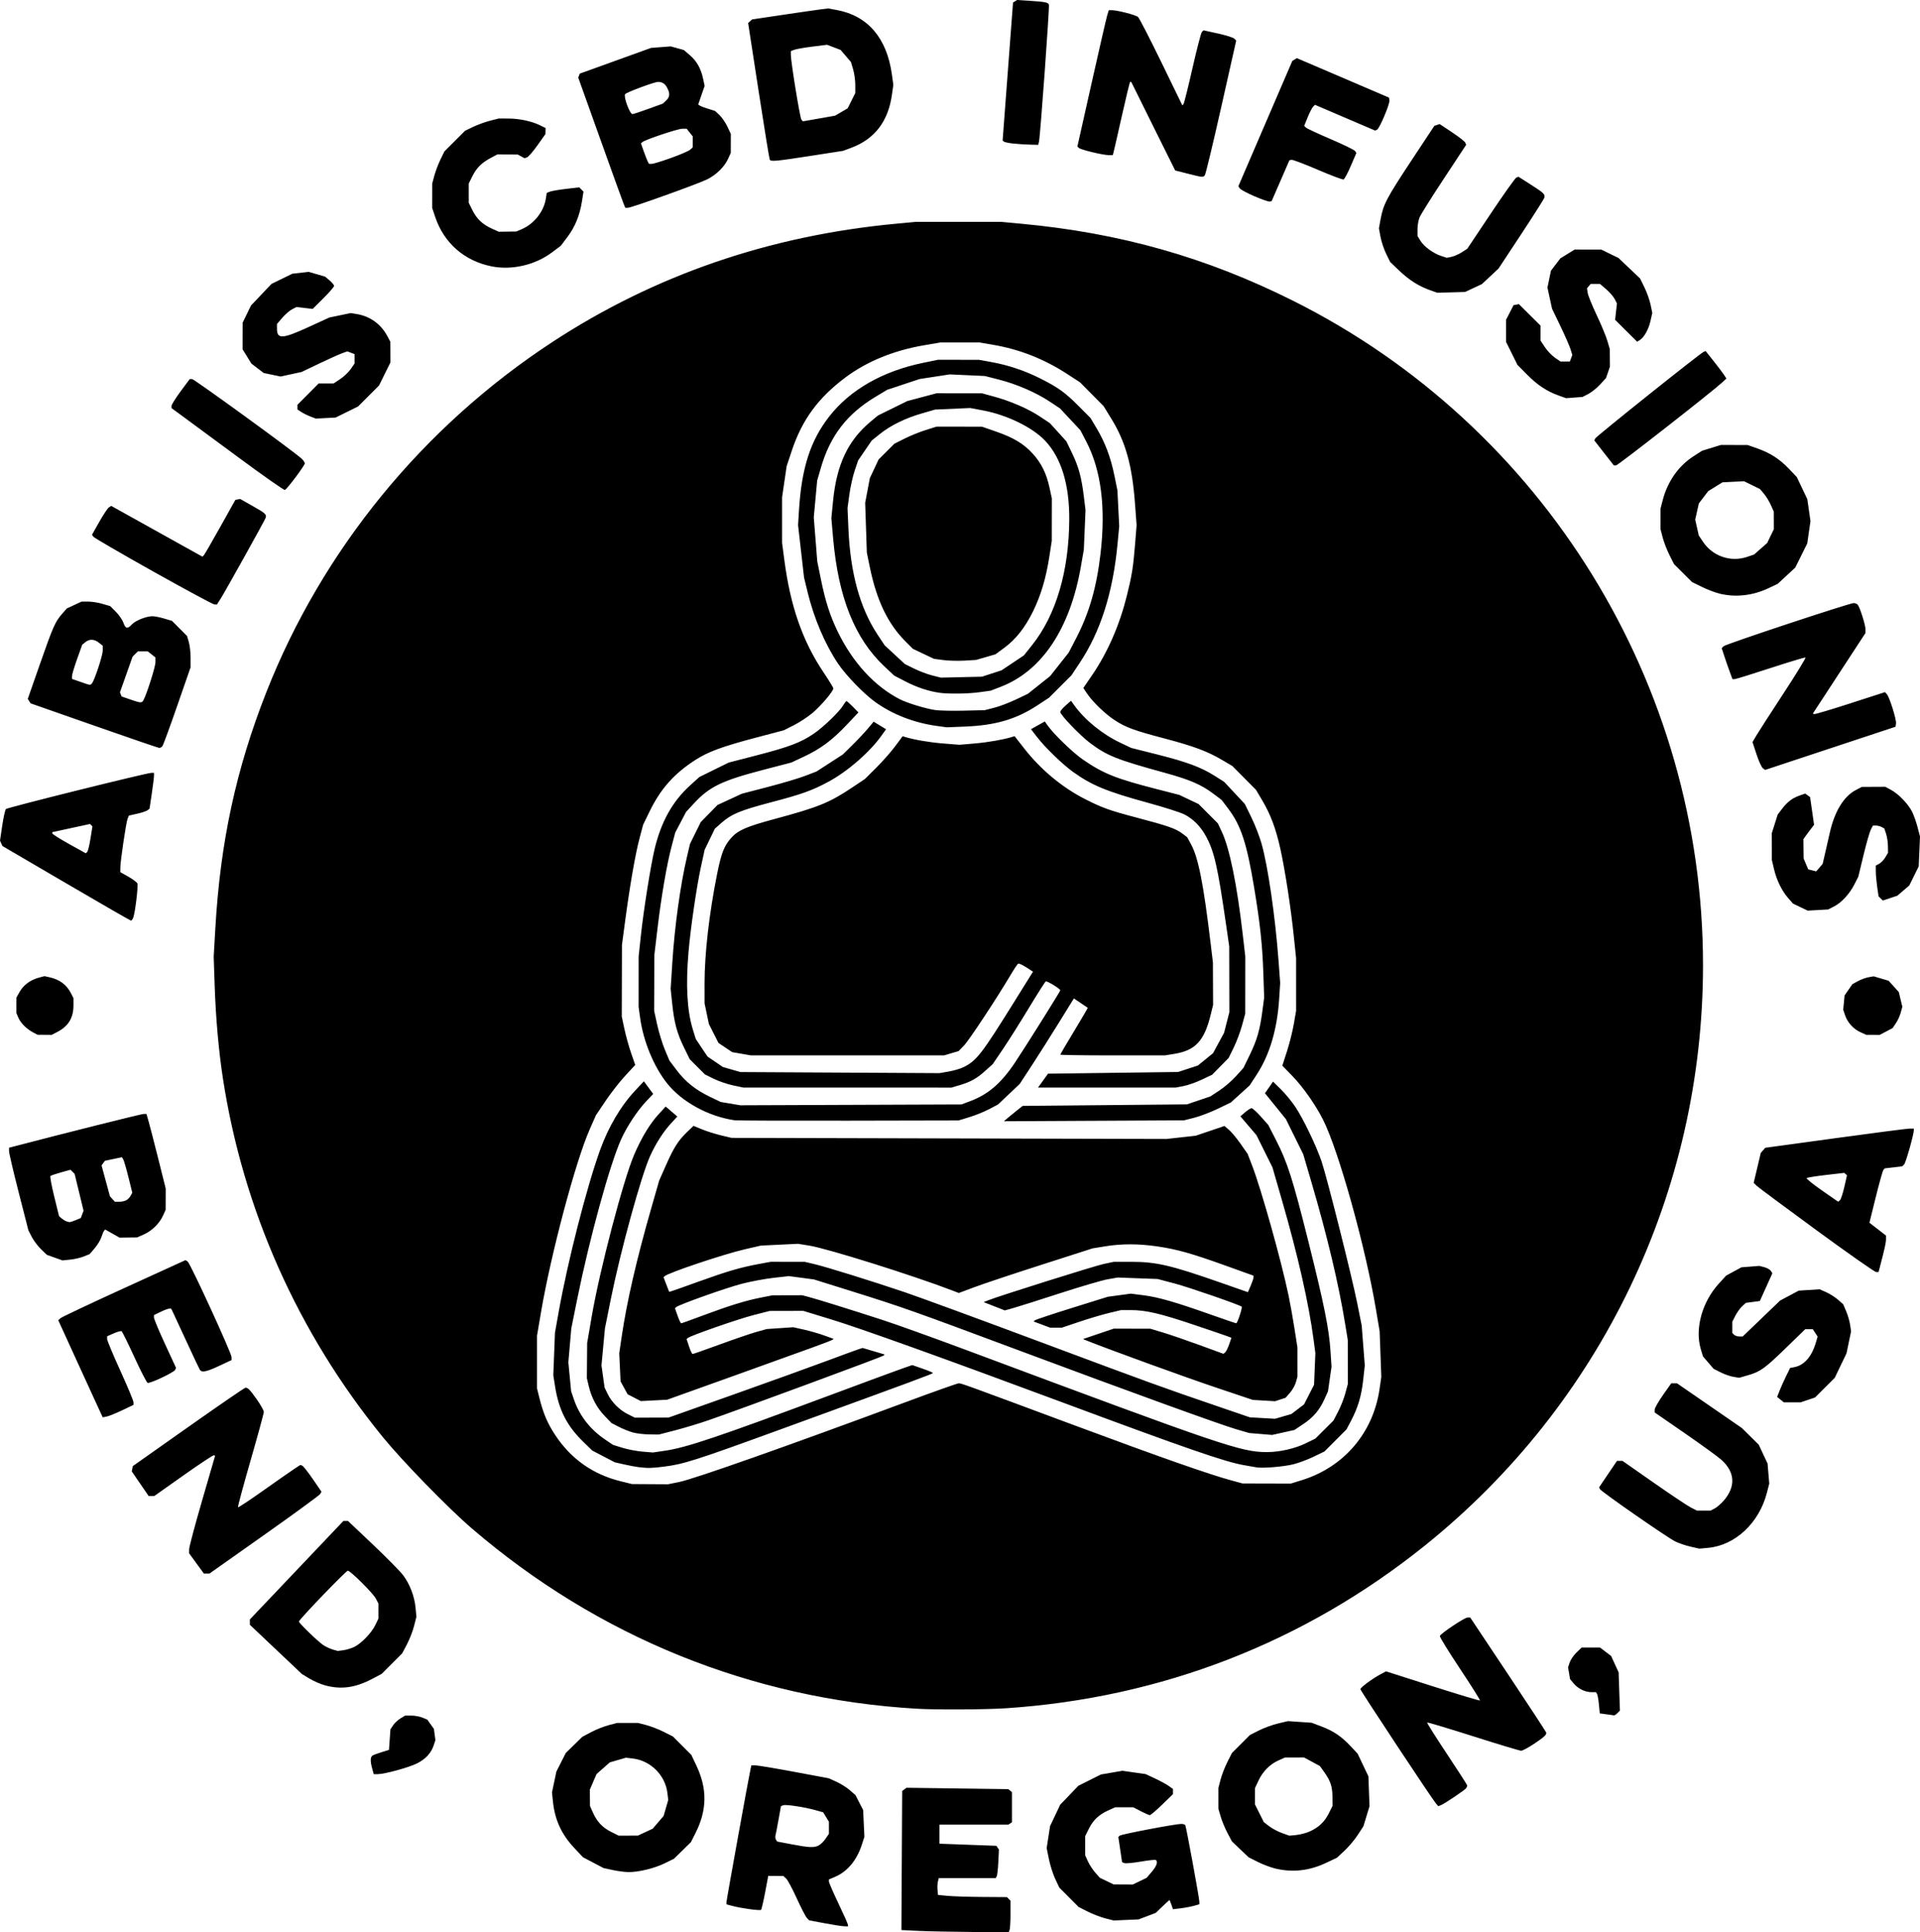 <?xml version="1.0" encoding="UTF-8" standalone="no"?>
<!-- Created with Inkscape (http://www.inkscape.org/) -->

<svg
   width="346.971mm"
   height="349.238mm"
   viewBox="0 0 346.971 349.238"
   version="1.1"
   id="svg1"
   xml:space="preserve"
   xmlns="http://www.w3.org/2000/svg"
   xmlns:svg="http://www.w3.org/2000/svg"><defs
     id="defs1"><pattern
       id="EMFhbasepattern"
       patternUnits="userSpaceOnUse"
       width="6"
       height="6"
       x="0"
       y="0" /><pattern
       id="EMFhbasepattern-1"
       patternUnits="userSpaceOnUse"
       width="6"
       height="6"
       x="0"
       y="0" /></defs><g
     id="layer1"
     transform="translate(-311.727,-216.609)"><path
       class="logo-face"
       d="m 477.666,565.595 -3.043,-0.146 0.07,-12.568 0.07,-12.568 0.388,-0.29 0.388,-0.29 9.199,0.124 9.199,0.124 0.331,0.265 0.331,0.265 v 2.73 2.73 l -0.331,0.214 -0.331,0.214 h -6.218 -6.218 v 1.72 1.72 l 5.139,0.191 5.139,0.191 0.234,0.338 0.234,0.338 -0.112,2.284 c -0.062,1.256 -0.195,2.417 -0.295,2.58 l -0.183,0.296 h -5.139 -5.139 l -0.157,0.625 c -0.086,0.344 -0.118,1.028 -0.071,1.521 l 0.086,0.896 1.72,0.168 c 0.946,0.092 3.75,0.181 6.231,0.198 l 4.511,0.031 0.318,0.318 0.318,0.318 v 2.439 c 0,1.341 -0.072,2.627 -0.161,2.857 l -0.161,0.419 -6.652,-0.053 c -3.659,-0.029 -8.022,-0.118 -9.695,-0.198 z m -16.933,-1.379 -2.778,-0.519 -0.419,-0.447 c -0.23,-0.246 -1.056,-1.847 -1.835,-3.559 -0.779,-1.712 -1.64,-3.315 -1.913,-3.561 l -0.496,-0.449 -1.366,-0.01 -1.366,-0.01 -0.562,2.98 c -0.309,1.639 -0.64,3.058 -0.736,3.154 -0.191,0.191 -3.694,-0.292 -5.269,-0.727 l -0.988,-0.273 v -0.368 c 0,-0.353 4.083,-22.92 4.369,-24.147 l 0.139,-0.595 h 0.746 c 0.41,0 3.56,0.525 6.998,1.167 l 6.252,1.167 1.41,0.645 c 0.775,0.355 1.858,1.039 2.407,1.521 l 0.997,0.875 0.693,1.347 0.693,1.347 0.114,2.42 0.114,2.42 -0.458,1.416 c -0.913,2.825 -2.6,4.855 -4.826,5.81 l -1.126,0.483 v 0.366 c 0,0.201 0.774,1.987 1.72,3.968 0.946,1.981 1.72,3.726 1.72,3.877 v 0.274 l -0.728,-0.026 c -0.4,-0.015 -1.978,-0.26 -3.506,-0.545 z m -1.066,-14.054 c 0.359,-0.182 0.925,-0.734 1.257,-1.226 l 0.603,-0.895 -9.9e-4,-1.085 -9.9e-4,-1.085 -0.518,-0.85 -0.518,-0.85 -1.399,-0.392 c -1.997,-0.56 -5.344,-1.068 -5.824,-0.884 l -0.408,0.157 -0.443,2.468 c -0.243,1.357 -0.493,2.646 -0.554,2.865 -0.061,0.218 -0.017,0.548 0.099,0.732 l 0.211,0.335 2.628,0.499 c 3.19,0.605 4.02,0.642 4.869,0.212 z m 51.809,13.174 c -0.832,-0.211 -2.259,-0.76 -3.172,-1.221 l -1.659,-0.837 -1.743,-1.75 -1.743,-1.75 -0.732,-1.556 c -0.402,-0.856 -0.916,-2.462 -1.142,-3.569 l -0.41,-2.013 0.307,-1.988 0.307,-1.988 0.917,-1.937 0.917,-1.937 1.642,-1.71 1.642,-1.71 2.04,-1.021 2.04,-1.021 1.944,-0.333 1.944,-0.333 2.097,0.301 2.097,0.301 1.69,0.791 c 0.93,0.435 2.04,1.04 2.467,1.344 l 0.777,0.553 v 0.466 0.466 l -1.956,1.897 c -1.076,1.043 -2.077,1.897 -2.225,1.897 -0.148,0 -0.885,-0.32 -1.639,-0.711 l -1.371,-0.711 -1.63,0.004 -1.63,0.004 -1.191,0.533 c -1.713,0.767 -2.773,1.758 -3.551,3.321 l -0.682,1.369 0.006,1.734 0.006,1.734 0.489,1.076 c 0.269,0.592 0.863,1.502 1.32,2.023 l 0.832,0.947 1.254,0.601 1.254,0.601 1.722,0.01 1.722,0.01 1.254,-0.607 1.254,-0.607 0.927,-1.083 c 0.887,-1.036 1.165,-1.867 0.718,-2.144 -0.115,-0.071 -1.34,0.063 -2.723,0.299 -1.383,0.235 -2.704,0.355 -2.936,0.266 l -0.422,-0.162 -0.339,-2.278 -0.339,-2.278 0.242,-0.24 c 0.251,-0.249 10.071,-2.123 11.124,-2.123 0.328,0 0.658,0.099 0.733,0.221 0.168,0.272 2.541,13.2 2.541,13.843 v 0.464 l -0.992,0.278 c -0.546,0.153 -1.618,0.354 -2.382,0.446 l -1.39,0.168 -0.289,-0.83 c -0.159,-0.457 -0.316,-0.83 -0.349,-0.83 -0.033,0 -0.605,0.523 -1.272,1.162 l -1.213,1.162 -1.546,0.587 -1.546,0.587 -2.249,0.098 -2.249,0.098 z m -89.034,-8.737 -1.647,-0.358 -1.86,-0.977 -1.86,-0.977 -1.586,-1.695 c -2.291,-2.449 -3.488,-5.05 -3.833,-8.33 l -0.177,-1.682 0.396,-1.883 0.396,-1.883 0.85,-1.684 0.85,-1.684 1.493,-1.46 1.493,-1.46 1.602,-0.852 c 0.881,-0.468 2.302,-1.034 3.157,-1.257 l 1.555,-0.405 h 1.873 1.873 l 1.513,0.394 c 0.832,0.217 2.252,0.767 3.155,1.223 l 1.643,0.829 1.665,1.665 1.665,1.665 0.919,1.94 c 1.986,4.191 1.935,8.035 -0.163,12.19 l -0.832,1.647 -1.532,1.499 -1.532,1.499 -1.674,0.822 c -1.861,0.914 -4.751,1.612 -6.569,1.587 -0.655,-0.009 -1.932,-0.177 -2.837,-0.374 z m 5.895,-6.843 1.338,-0.623 0.987,-1.153 0.987,-1.153 0.419,-1.44 0.419,-1.44 -0.149,-1.261 c -0.38,-3.211 -3.026,-5.857 -6.238,-6.238 l -1.261,-0.149 -1.456,0.423 -1.456,0.423 -1.197,1.054 -1.197,1.054 -0.605,1.399 -0.605,1.399 0.011,1.486 0.011,1.486 0.515,1.16 c 0.746,1.679 1.746,2.745 3.303,3.521 l 1.369,0.682 1.734,-0.003 1.734,-0.003 z m 113.831,6.567 c -0.832,-0.202 -2.254,-0.741 -3.159,-1.198 l -1.646,-0.831 -1.506,-1.436 -1.506,-1.436 -0.8,-1.511 c -0.44,-0.831 -0.99,-2.158 -1.222,-2.948 l -0.422,-1.437 v -1.881 -1.881 l 0.394,-1.513 c 0.217,-0.832 0.767,-2.252 1.223,-3.155 l 0.829,-1.643 1.63,-1.63 1.63,-1.63 1.645,-0.83 c 0.905,-0.457 2.448,-1.02 3.431,-1.251 l 1.786,-0.421 2.133,0.144 2.133,0.144 1.772,0.667 c 2.182,0.821 3.632,1.801 5.288,3.572 l 1.272,1.361 0.972,2.045 0.972,2.045 0.1,2.7 0.1,2.7 -0.55,1.809 -0.55,1.809 -1.026,1.577 c -0.564,0.867 -1.642,2.149 -2.396,2.849 l -1.37,1.272 -1.913,0.906 c -3.071,1.455 -6.106,1.794 -9.247,1.033 z m 6.209,-6.679 c 1.644,-0.731 2.714,-1.74 3.485,-3.288 l 0.682,-1.369 -0.02,-1.602 c -0.024,-1.884 -0.348,-2.872 -1.451,-4.429 l -0.81,-1.142 -1.439,-0.781 -1.439,-0.781 -1.72,0.005 -1.72,0.005 -1.194,0.535 c -1.548,0.694 -2.834,1.998 -3.607,3.658 l -0.619,1.328 -0.003,1.479 -0.003,1.479 0.802,1.604 0.802,1.604 0.982,0.749 c 0.54,0.412 1.578,0.962 2.307,1.222 l 1.325,0.473 1.257,-0.126 c 0.691,-0.07 1.763,-0.351 2.381,-0.626 z m 22.877,-5.033 c -0.704,-0.804 -13.683,-20.43 -13.683,-20.691 0,-0.307 2.107,-1.877 3.572,-2.661 l 1.058,-0.567 8.426,2.693 c 4.634,1.481 8.481,2.638 8.549,2.571 0.068,-0.068 -1.556,-2.65 -3.609,-5.738 -2.053,-3.088 -3.69,-5.75 -3.638,-5.915 0.144,-0.459 4.466,-3.342 5.01,-3.342 h 0.479 l 6.878,10.326 c 3.783,5.679 6.876,10.412 6.874,10.517 -0.009,0.409 -0.46,0.812 -2.242,2 -1.017,0.678 -2.057,1.234 -2.311,1.234 -0.254,0 -4.151,-1.174 -8.661,-2.609 -4.51,-1.435 -8.253,-2.555 -8.319,-2.489 -0.066,0.066 1.538,2.615 3.565,5.665 2.027,3.05 3.683,5.628 3.681,5.73 -0.002,0.102 -0.091,0.314 -0.198,0.471 -0.235,0.346 -3.985,2.864 -4.601,3.09 l -0.438,0.161 z m -192.263,-6.332 c -0.367,-1.322 -0.35,-2.105 0.052,-2.366 0.182,-0.118 0.926,-0.396 1.654,-0.619 l 1.323,-0.405 0.132,-1.857 0.132,-1.857 0.477,-0.727 c 0.263,-0.4 0.858,-0.959 1.323,-1.242 l 0.846,-0.516 1.133,-9.9e-4 c 0.623,-5.4e-4 1.528,0.164 2.011,0.366 l 0.878,0.367 0.595,0.836 0.595,0.836 0.136,1.015 0.136,1.015 -0.318,0.964 c -0.453,1.372 -1.459,2.46 -2.995,3.238 -1.437,0.728 -5.872,1.945 -7.088,1.945 h -0.747 z m 223.03,-9.829 -1.191,-0.159 -0.154,-1.607 c -0.085,-0.884 -0.24,-1.747 -0.346,-1.918 l -0.192,-0.311 h -0.787 c -1.154,0 -2.419,-0.609 -3.205,-1.542 l -0.69,-0.821 -0.179,-1.062 -0.179,-1.062 0.292,-0.884 c 0.161,-0.486 0.713,-1.293 1.228,-1.791 l 0.936,-0.907 h 1.66 1.66 l 1.004,0.765 1.004,0.765 0.677,1.479 0.677,1.479 0.117,3.458 0.117,3.458 -0.449,0.449 c -0.247,0.247 -0.529,0.431 -0.628,0.409 -0.099,-0.022 -0.715,-0.111 -1.37,-0.198 z m -124.619,-1.004 c -29.883,-1.755 -57.597,-12.989 -80.433,-32.606 -4.237,-3.639 -12.52,-12.144 -16.065,-16.494 -15.337,-18.819 -25.259,-41.093 -28.904,-64.885 -0.762,-4.974 -1.285,-10.9 -1.483,-16.801 l -0.173,-5.159 0.299,-5.159 c 0.903,-15.577 3.741,-28.712 9.203,-42.598 10.121,-25.733 28.273,-47.968 51.675,-63.299 18.492,-12.114 39.235,-19.254 62.177,-21.402 l 3.572,-0.334 h 7.673 7.673 l 3.572,0.331 c 17.955,1.665 33.527,6.075 49.246,13.944 45.297,22.678 74.05,69.298 74.05,120.064 0,40.91 -18.407,79.326 -50.271,104.917 -21.774,17.488 -47.561,27.51 -75.626,29.392 -3.706,0.249 -12.629,0.297 -16.185,0.089 z M 434.467,484.466 c 2.748,-0.568 19.162,-6.354 40.766,-14.372 5.138,-1.907 9.528,-3.467 9.756,-3.467 0.472,0 0.87,0.145 21.252,7.725 15.031,5.59 23.991,8.737 27.914,9.802 l 2.117,0.575 4.366,0.011 4.366,0.011 1.984,-0.616 c 7.598,-2.358 12.883,-8.547 14.037,-16.436 l 0.323,-2.21 -0.149,-4.127 -0.149,-4.127 -0.678,-4.022 c -1.918,-11.38 -6.73,-28.619 -9.556,-34.239 -1.321,-2.627 -3.62,-5.907 -5.495,-7.841 l -1.858,-1.917 0.834,-2.581 c 0.459,-1.42 1.019,-3.653 1.244,-4.962 l 0.41,-2.381 -9.2e-4,-4.763 -9.2e-4,-4.763 -0.414,-3.969 c -0.538,-5.159 -1.578,-11.916 -2.422,-15.743 -0.808,-3.662 -1.776,-6.25 -3.29,-8.799 l -1.13,-1.902 -2.136,-2.15 -2.136,-2.15 -1.909,-1.124 c -2.612,-1.537 -5.145,-2.478 -10.381,-3.857 -5.443,-1.433 -6.92,-1.974 -8.925,-3.27 -1.726,-1.115 -4.033,-3.336 -5.046,-4.857 l -0.658,-0.988 1.586,-2.32 c 2.774,-4.058 4.92,-8.947 6.244,-14.226 0.939,-3.745 1.186,-5.271 1.509,-9.318 l 0.285,-3.565 -0.286,-3.859 c -0.517,-6.964 -1.691,-11.176 -4.294,-15.407 l -1.383,-2.247 -2.129,-2.151 -2.129,-2.151 -2.317,-1.506 c -4.182,-2.717 -8.606,-4.459 -13.406,-5.277 l -2.494,-0.425 h -3.499 -3.499 l -3.003,0.516 c -5.461,0.938 -10.312,2.922 -14.138,5.781 -4.968,3.712 -7.869,7.67 -9.736,13.282 l -0.924,2.778 -0.413,2.812 -0.413,2.812 v 4.12 4.12 l 0.409,3.122 c 1.094,8.346 3.295,14.649 7.089,20.299 0.969,1.443 1.762,2.742 1.762,2.886 0,0.52 -2.283,3.207 -3.795,4.466 -0.85,0.708 -2.36,1.697 -3.355,2.198 l -1.809,0.911 -5.082,1.34 c -5.997,1.581 -8.58,2.533 -10.868,4.004 -3.884,2.497 -6.298,5.213 -8.311,9.353 l -1.158,2.381 -0.663,2.514 c -0.755,2.863 -1.724,8.443 -2.575,14.817 l -0.583,4.366 -0.017,6.482 -0.017,6.482 0.48,2.249 c 0.264,1.237 0.811,3.204 1.216,4.371 l 0.736,2.122 -1.827,1.979 c -1.005,1.088 -2.604,3.137 -3.554,4.552 l -1.726,2.573 -1.14,2.59 c -2.556,5.809 -6.988,22.47 -8.78,33.009 l -0.72,4.233 v 4.763 l 10e-6,4.763 0.432,1.733 c 0.691,2.773 1.463,4.591 2.824,6.656 2.883,4.372 6.832,7.161 11.906,8.409 l 2.006,0.493 3.252,0.019 3.252,0.019 z m -7.336,-2.683 c -0.509,-0.058 -1.685,-0.279 -2.613,-0.491 l -1.687,-0.385 -2.031,-1.057 -2.031,-1.057 -1.65,-1.605 c -2.954,-2.873 -4.422,-5.768 -5.091,-10.039 l -0.31,-1.978 0.149,-3.836 0.149,-3.836 0.684,-3.836 c 1.608,-9.023 5.028,-22.405 7.45,-29.144 1.522,-4.235 3.774,-8.046 6.419,-10.86 l 1.517,-1.614 0.841,1.143 0.841,1.143 -1.303,1.377 c -1.582,1.673 -3.461,4.53 -4.497,6.84 -2.055,4.581 -5.718,17.914 -7.93,28.866 l -1.069,5.292 -0.266,3.069 -0.266,3.069 0.252,2.62 0.252,2.62 0.541,1.566 c 0.991,2.869 2.925,5.334 5.611,7.151 l 1.41,0.954 1.707,0.53 c 0.939,0.292 2.56,0.603 3.602,0.691 l 1.895,0.16 2.18,-0.319 c 3.879,-0.567 9.562,-2.479 29.774,-10.014 6.257,-2.333 12.175,-4.518 13.15,-4.856 l 1.773,-0.615 1.865,0.647 c 1.026,0.356 1.864,0.71 1.863,0.788 -10e-4,0.146 -2.617,1.115 -27.515,10.187 -15.484,5.642 -17.558,6.303 -21.16,6.745 -2.237,0.275 -2.756,0.285 -4.505,0.085 z m 111.654,0.035 c -0.364,-0.064 -1.376,-0.24 -2.249,-0.392 -3.446,-0.6 -10.416,-3.012 -33.119,-11.459 -21.17,-7.877 -36.241,-13.286 -41.494,-14.891 l -5.027,-1.536 -3.043,0.007 -3.043,0.007 -2.91,0.745 c -2.787,0.714 -11.395,3.716 -11.869,4.139 l -0.228,0.203 0.447,1.347 c 0.246,0.741 0.534,1.347 0.639,1.347 0.105,0 2.328,-0.782 4.94,-1.737 2.611,-0.955 5.582,-1.97 6.6,-2.256 l 1.852,-0.519 2.401,-0.163 2.401,-0.163 1.965,0.44 c 1.08,0.242 2.726,0.717 3.657,1.056 l 1.692,0.616 -0.267,0.165 c -0.396,0.245 -3.388,1.339 -17.272,6.317 l -12.568,4.506 -2.381,0.122 -2.381,0.122 -1.191,-0.616 -1.191,-0.616 -0.638,-1.165 -0.638,-1.165 -0.119,-2.539 -0.119,-2.539 0.447,-3.043 c 0.916,-6.242 2.671,-13.871 5.308,-23.072 l 1.463,-5.106 1.229,-2.778 c 1.412,-3.192 2.213,-4.449 3.824,-6 l 1.148,-1.106 1.558,0.639 c 0.857,0.352 2.405,0.84 3.44,1.086 l 1.882,0.447 39.291,0.098 39.291,0.098 2.646,-0.293 2.646,-0.293 2.595,-0.88 2.595,-0.88 0.802,0.675 c 0.441,0.371 1.383,1.503 2.094,2.515 l 1.292,1.84 0.804,2.084 c 1.683,4.365 5.329,17.381 6.625,23.65 0.301,1.455 0.778,4.134 1.061,5.953 l 0.515,3.307 10e-4,2.646 10e-4,2.646 -0.278,0.999 c -0.153,0.55 -0.634,1.406 -1.07,1.902 l -0.793,0.903 -0.948,0.313 -0.948,0.313 -2.016,-0.119 -2.016,-0.119 -6.747,-2.267 c -5.397,-1.813 -19.093,-6.788 -23.151,-8.41 l -0.794,-0.317 2.778,-0.942 2.778,-0.942 3.307,0.005 3.307,0.005 2.317,0.698 c 1.274,0.384 4.248,1.405 6.608,2.27 l 4.291,1.571 0.318,-0.264 c 0.175,-0.145 0.5,-0.797 0.722,-1.449 l 0.404,-1.185 -0.715,-0.274 c -0.393,-0.15 -3.185,-1.104 -6.204,-2.118 -6.002,-2.017 -8.579,-2.614 -11.269,-2.611 l -1.763,0.002 -2.196,0.527 c -1.208,0.29 -3.612,1.003 -5.342,1.586 l -3.146,1.059 h -1.064 -1.064 l -1.49,-0.557 -1.49,-0.557 0.223,-0.212 c 0.123,-0.117 3.14,-1.122 6.705,-2.235 l 6.482,-2.023 2.084,-0.281 2.084,-0.281 2.304,0.295 c 2.661,0.341 5.734,1.224 12.05,3.462 2.474,0.876 4.581,1.594 4.683,1.594 0.215,10e-4 1.156,-2.857 0.987,-2.997 -0.428,-0.355 -9.563,-3.516 -12.09,-4.183 l -3.104,-0.82 -3.605,-0.133 -3.605,-0.133 -1.804,0.314 c -0.992,0.173 -4.89,1.316 -8.662,2.541 -3.772,1.225 -7.551,2.422 -8.398,2.659 l -1.54,0.432 -1.909,-0.749 -1.909,-0.749 0.797,-0.325 c 1.814,-0.74 19.264,-6.231 20.912,-6.58 l 1.786,-0.378 3.06,-0.005 c 4.627,-0.007 7.186,0.587 16.343,3.792 l 4.851,1.698 0.507,-1.182 c 0.279,-0.65 0.507,-1.322 0.507,-1.493 v -0.311 l -4.961,-1.785 c -6.188,-2.226 -8.812,-2.969 -12.321,-3.49 -3.428,-0.509 -6.502,-0.52 -9.494,-0.035 l -2.301,0.374 -9.208,2.957 c -5.064,1.626 -10.505,3.441 -12.091,4.034 l -2.883,1.077 -1.218,-0.468 c -7.055,-2.712 -22.54,-7.575 -25.776,-8.093 l -2.068,-0.331 -3.356,0.162 -3.356,0.162 -2.91,0.671 c -3.821,0.881 -13.855,4.251 -14.482,4.864 l -0.194,0.19 0.508,1.314 0.508,1.314 0.348,-0.087 c 0.191,-0.048 2.431,-0.84 4.978,-1.76 5.141,-1.857 7.529,-2.557 10.811,-3.166 l 2.212,-0.411 3.08,0.004 3.08,0.004 1.714,0.404 c 2.203,0.519 10.473,3.092 16.41,5.105 2.547,0.864 13.56,4.906 24.474,8.984 20.087,7.505 21.598,8.053 32.015,11.62 l 5.821,1.993 2.275,0.129 2.275,0.129 1.478,-0.43 1.478,-0.43 1.142,-0.869 1.142,-0.869 0.906,-1.775 0.906,-1.775 0.118,-2.857 0.118,-2.857 -0.313,-2.368 c -0.876,-6.617 -2.829,-15.238 -5.719,-25.244 l -1.722,-5.963 -1.444,-2.91 -1.444,-2.91 -1.455,-1.703 -1.455,-1.703 0.856,-0.733 c 0.471,-0.403 0.996,-0.738 1.166,-0.744 0.17,-0.006 0.919,0.673 1.664,1.509 l 1.354,1.52 1.42,2.78 c 2.056,4.025 3.009,7.018 5.841,18.334 2.837,11.337 3.726,15.757 3.989,19.817 l 0.18,2.78 -0.319,2.223 -0.319,2.223 -0.639,1.412 c -0.899,1.986 -2.005,3.286 -3.838,4.509 l -1.582,1.056 -2.017,0.449 -2.017,0.449 -2.068,-0.172 -2.068,-0.172 -2.294,-0.665 c -2.914,-0.845 -19.088,-6.711 -39.136,-14.195 -19.246,-7.185 -21.262,-7.899 -30.126,-10.674 l -7.108,-2.225 -2.265,-0.301 -2.265,-0.301 -2.781,0.313 c -1.529,0.172 -4.098,0.653 -5.708,1.068 -2.837,0.732 -11.433,3.789 -11.879,4.225 l -0.22,0.215 0.481,1.354 c 0.264,0.745 0.555,1.354 0.645,1.354 0.09,0 1.878,-0.643 3.973,-1.428 4.658,-1.747 7.726,-2.692 10.46,-3.225 l 2.079,-0.405 2.668,-0.007 2.668,-0.007 1.168,0.304 c 1.491,0.388 7.563,2.28 13.339,4.155 2.474,0.803 9.379,3.284 15.346,5.513 46.363,17.32 49.521,18.391 54.203,18.378 2.275,-0.006 5.033,-0.641 7.012,-1.612 l 1.683,-0.827 1.632,-1.623 1.632,-1.623 0.848,-1.617 c 0.466,-0.89 1.053,-2.378 1.304,-3.307 l 0.456,-1.69 -0.003,-3.969 -0.003,-3.969 -0.474,-2.91 c -1.185,-7.277 -3.225,-15.855 -6.104,-25.665 l -1.475,-5.027 -1.57,-3.178 -1.57,-3.178 -1.887,-2.332 -1.887,-2.332 0.728,-1.051 0.728,-1.051 1.428,1.402 c 0.785,0.771 1.957,2.194 2.604,3.162 1.438,2.152 3.783,7.029 4.74,9.86 0.975,2.883 5.489,20.835 6.458,25.689 l 0.793,3.965 0.281,3.615 0.281,3.615 -0.289,2.603 c -0.323,2.907 -0.946,5.008 -2.186,7.365 l -0.835,1.587 -1.987,1.992 -1.987,1.992 -1.984,0.96 c -1.091,0.528 -2.758,1.146 -3.704,1.374 -1.808,0.435 -5.491,0.736 -6.615,0.54 z m -112.713,-6.309 c -0.655,-0.182 -1.786,-0.638 -2.514,-1.013 l -1.323,-0.681 -1.23,-1.279 c -1.409,-1.465 -2.383,-3.285 -2.878,-5.38 l -0.344,-1.455 0.026,-3.175 0.026,-3.175 0.817,-4.763 c 1.453,-8.468 5.717,-24.723 7.686,-29.304 1.31,-3.048 2.832,-5.563 4.406,-7.281 l 1.279,-1.396 1.054,0.902 1.054,0.902 -1.119,1.213 c -1.417,1.537 -2.787,3.676 -3.807,5.941 -1.631,3.624 -5.363,17.22 -7.095,25.848 l -1.062,5.292 -0.313,3.338 -0.313,3.338 0.282,2.011 0.282,2.011 0.561,1.16 c 0.722,1.491 2.162,2.924 3.701,3.682 l 1.217,0.6 3.043,-0.011 3.043,-0.011 11.642,-4.133 c 6.403,-2.273 14.023,-5.021 16.933,-6.107 2.91,-1.085 5.562,-2.057 5.893,-2.159 l 0.601,-0.185 1.99,0.591 1.99,0.591 -0.21,0.205 c -0.211,0.206 -25.889,9.689 -31.563,11.656 -1.673,0.58 -4.39,1.404 -6.037,1.831 l -2.994,0.776 -1.768,-0.024 c -0.972,-0.013 -2.304,-0.173 -2.959,-0.355 z m 18.389,-56.425 c -4.694,-0.681 -9.503,-3.309 -12.162,-6.645 -2.406,-3.019 -4.297,-7.584 -4.882,-11.788 l -0.286,-2.059 0.003,-4.545 0.003,-4.545 0.384,-3.621 c 0.508,-4.788 1.829,-13.087 2.546,-16 1.198,-4.865 3.229,-8.469 6.384,-11.328 l 1.661,-1.505 2.646,-1.304 2.646,-1.304 5.142,-1.331 c 5.774,-1.494 7.9,-2.302 10.231,-3.885 1.75,-1.188 4.653,-3.992 5.342,-5.159 0.238,-0.404 0.503,-0.734 0.587,-0.734 0.085,0 0.603,0.46 1.152,1.022 l 0.998,1.022 -2.184,2.308 c -2.593,2.739 -4.678,4.282 -7.699,5.698 l -2.224,1.042 -5.028,1.312 c -7.553,1.97 -9.78,3.047 -12.596,6.089 l -1.41,1.523 -0.981,1.868 -0.981,1.868 -0.656,2.479 c -0.878,3.317 -1.871,9.101 -2.559,14.911 l -0.564,4.765 -0.018,5.027 -0.018,5.027 0.549,2.516 c 0.302,1.384 0.922,3.408 1.378,4.498 l 0.829,1.982 1.315,1.748 c 1.574,2.094 3.429,3.575 6.039,4.824 l 1.932,0.925 1.772,0.297 1.772,0.297 19.976,-0.076 19.976,-0.076 1.577,-0.595 c 3.267,-1.232 5.562,-3.207 8.076,-6.946 1.72,-2.559 8.206,-12.899 8.206,-13.083 0,-0.275 -2.405,-1.75 -2.628,-1.612 -0.133,0.083 -1.519,2.262 -3.078,4.843 -1.56,2.581 -3.662,5.912 -4.673,7.401 l -1.838,2.708 -1.352,1.216 c -1.548,1.392 -2.632,1.995 -4.669,2.599 l -1.437,0.426 -18.804,-0.005 -18.804,-0.005 -1.852,-0.391 c -1.019,-0.215 -2.577,-0.747 -3.464,-1.182 l -1.612,-0.791 -1.376,-1.376 -1.376,-1.376 -1.044,-2.133 c -1.263,-2.58 -1.767,-4.462 -2.132,-7.954 l -0.276,-2.646 0.295,-4.63 c 0.425,-6.68 1.455,-14.121 2.674,-19.315 l 0.528,-2.249 0.973,-1.97 0.973,-1.97 1.511,-1.544 1.511,-1.544 2.203,-1.019 2.203,-1.019 4.717,-1.227 c 2.594,-0.675 5.63,-1.579 6.747,-2.01 l 2.03,-0.783 2.381,-1.542 2.381,-1.542 1.729,-1.705 c 0.951,-0.938 2.201,-2.269 2.778,-2.958 l 1.049,-1.252 1.122,0.683 1.122,0.683 -0.858,1.198 c -2.146,2.998 -6.092,6.423 -9.547,8.286 -2.938,1.585 -4.802,2.253 -10.361,3.715 -5.577,1.467 -7.159,2.121 -8.956,3.702 l -1.219,1.073 -0.92,1.901 -0.92,1.901 -0.663,3.043 c -0.797,3.657 -1.884,11.107 -2.258,15.478 -0.515,6.022 -0.256,10.602 0.792,13.994 l 0.524,1.695 1.057,1.582 1.057,1.582 1.388,0.949 1.388,0.949 1.587,0.457 1.587,0.457 17.985,0.098 17.985,0.098 1.699,-0.296 c 0.935,-0.163 2.155,-0.528 2.711,-0.812 2.346,-1.197 3.207,-2.316 9.225,-11.979 l 3.268,-5.248 -0.261,-0.176 c -1.42,-0.957 -2.24,-1.379 -2.437,-1.257 -0.13,0.08 -0.749,1.011 -1.376,2.069 -2.523,4.256 -7.489,11.773 -8.399,12.713 l -0.968,1 -1.309,0.389 -1.309,0.389 h -17.459 -17.459 l -1.69,-0.294 -1.69,-0.294 -1.24,-0.83 -1.24,-0.83 -0.868,-1.72 -0.868,-1.72 -0.387,-1.852 -0.387,-1.852 -0.005,-3.61 c -0.007,-5.316 0.837,-12.676 2.269,-19.797 0.755,-3.756 1.252,-5.041 2.493,-6.455 1.258,-1.433 2.769,-2.096 7.956,-3.489 7.778,-2.09 9.859,-2.933 13.897,-5.634 l 2.366,-1.582 2.042,-2.029 c 1.123,-1.116 2.656,-2.855 3.407,-3.864 l 1.365,-1.836 0.423,0.13 c 1.66,0.51 4.408,0.98 6.911,1.181 l 2.941,0.236 2.802,-0.243 c 2.4,-0.208 5.123,-0.685 6.724,-1.178 l 0.434,-0.134 1.714,2.195 c 3.031,3.881 6.913,7.105 11.118,9.231 3.055,1.545 4.371,2.014 9.283,3.308 5.545,1.461 7.037,1.981 8.178,2.852 l 0.899,0.686 0.691,1.269 c 1.313,2.412 2.231,7.047 3.523,17.783 l 0.43,3.572 0.016,3.836 0.016,3.836 -0.449,1.827 c -1.153,4.692 -2.754,6.407 -6.557,7.024 l -1.686,0.274 -9.459,0.002 c -5.202,10e-4 -9.459,-0.06 -9.459,-0.135 0,-0.075 1.129,-2.002 2.509,-4.282 1.38,-2.28 2.481,-4.163 2.447,-4.186 -0.034,-0.022 -0.611,-0.412 -1.283,-0.866 l -1.222,-0.825 -2.733,4.42 c -1.503,2.431 -3.706,5.909 -4.895,7.728 l -2.162,3.307 -1.955,1.852 -1.955,1.852 -1.588,0.841 c -0.873,0.463 -2.48,1.114 -3.57,1.447 l -1.982,0.605 -19.844,0.041 c -10.914,0.022 -20.201,-0.011 -20.638,-0.075 z m 49.477,-0.496 c 0.437,-0.373 1.201,-0.997 1.699,-1.388 l 0.905,-0.711 14.838,-0.137 14.838,-0.137 2.117,-0.717 2.117,-0.717 1.647,-1.081 c 0.906,-0.594 2.255,-1.758 2.997,-2.586 l 1.35,-1.505 1.154,-2.381 c 1.295,-2.672 1.806,-4.461 2.266,-7.938 l 0.315,-2.381 -0.159,-4.63 c -0.169,-4.935 -0.59,-8.826 -1.648,-15.214 -1.331,-8.04 -2.385,-11.255 -4.684,-14.291 l -1.205,-1.591 -1.546,-1.158 c -2.16,-1.618 -4.239,-2.508 -8.755,-3.749 -8.693,-2.388 -10.399,-3.071 -13.49,-5.394 -1.786,-1.343 -5.362,-5.07 -5.362,-5.589 0,-0.176 0.437,-0.704 0.972,-1.173 l 0.972,-0.853 0.543,0.76 c 1.929,2.698 5.082,5.268 8.384,6.835 l 1.961,0.931 4.691,1.182 c 5.35,1.348 7.898,2.296 10.364,3.853 l 1.727,1.091 1.866,1.998 1.866,1.998 1.183,2.417 c 0.651,1.329 1.481,3.467 1.845,4.751 1.152,4.062 2.479,13.194 3.063,21.081 l 0.304,4.101 -0.182,2.856 c -0.352,5.527 -1.715,10.127 -4.071,13.736 l -1.259,1.929 -1.702,1.545 -1.702,1.545 -2.381,1.145 c -1.31,0.63 -3.215,1.355 -4.233,1.612 l -1.852,0.468 -16.272,0.083 -16.272,0.083 z m 6.277,-6.662 0.902,-1.257 11.756,-0.154 11.756,-0.154 1.791,-0.586 1.791,-0.586 1.364,-1.112 1.364,-1.112 0.997,-1.842 0.997,-1.842 0.478,-1.862 0.478,-1.862 -0.013,-5.953 -0.013,-5.953 -0.594,-4.101 c -1.481,-10.227 -2.094,-12.945 -3.535,-15.661 -0.989,-1.865 -2.337,-3.244 -3.998,-4.089 -0.7,-0.356 -3.629,-1.291 -6.51,-2.078 -7.517,-2.053 -10.218,-3.169 -13.649,-5.641 -1.824,-1.314 -4.985,-4.375 -6.378,-6.177 l -1.16,-1.499 1.248,-0.698 1.248,-0.698 0.525,0.742 c 1.109,1.568 4.55,4.891 6.344,6.128 3.695,2.547 5.928,3.445 13.233,5.322 l 4.213,1.082 1.74,0.828 1.74,0.828 1.74,1.743 1.74,1.743 0.712,1.514 c 1.416,3.012 2.745,9.535 3.79,18.594 l 0.458,3.969 -0.007,5.159 -0.006,5.159 -0.575,2.117 c -0.316,1.164 -0.992,2.967 -1.501,4.006 l -0.926,1.889 -1.49,1.514 -1.49,1.514 -1.884,0.893 c -1.036,0.491 -2.525,1.013 -3.309,1.161 l -1.425,0.269 h -12.424 -12.424 z m -19.216,-64.114 c -4.084,-0.563 -7.978,-2.077 -11.097,-4.313 -2.037,-1.46 -5.299,-4.823 -6.707,-6.913 -2.375,-3.527 -4.37,-8.208 -5.525,-12.965 l -0.642,-2.646 -0.539,-4.727 -0.539,-4.727 0.165,-2.681 c 0.473,-7.67 2.071,-12.618 5.484,-16.979 3.764,-4.811 9.631,-8.161 16.931,-9.669 l 2.708,-0.559 3.704,0.006 3.704,0.006 2.252,0.407 c 3.04,0.549 6.007,1.544 8.815,2.957 3.248,1.635 4.486,2.525 6.945,4.995 l 2.136,2.146 1.13,1.902 c 1.52,2.558 2.523,5.23 3.186,8.483 l 0.551,2.704 0.162,3.238 0.162,3.238 -0.314,3.307 c -0.827,8.706 -3.076,15.763 -6.818,21.386 l -1.505,2.262 -2.022,2.022 -2.022,2.022 -2.088,1.371 c -3.845,2.524 -7.59,3.624 -13.088,3.845 l -3.3,0.132 z m 10.425,-3.292 c 0.946,-0.245 2.693,-0.908 3.883,-1.475 l 2.163,-1.03 2.009,-1.597 2.009,-1.597 1.678,-2.122 1.678,-2.122 1.335,-2.567 c 2.367,-4.55 3.712,-9.198 4.424,-15.286 0.978,-8.36 0.124,-15.127 -2.56,-20.286 l -1.079,-2.074 -1.836,-1.966 -1.836,-1.966 -1.854,-1.232 c -2.458,-1.634 -5.96,-3.154 -9.143,-3.969 l -2.591,-0.663 -3.175,-0.145 -3.175,-0.145 -2.721,0.418 -2.721,0.418 -2.926,0.972 -2.926,0.972 -2.118,1.273 c -5.159,3.101 -8.196,7.049 -9.873,12.838 l -0.668,2.306 -0.305,3.313 -0.305,3.313 0.314,3.982 0.314,3.982 0.672,3.305 c 0.803,3.947 1.637,6.539 3.023,9.395 2.71,5.586 6.699,9.926 11.249,12.239 1.327,0.675 4.489,1.644 6.298,1.931 0.755,0.12 3.098,0.175 5.208,0.123 l 3.836,-0.095 z m -9.922,-2.698 c -1.917,-0.265 -4.121,-0.994 -6.078,-2.01 l -2.109,-1.095 -1.823,-1.719 c -5.31,-5.009 -8.273,-12.44 -9.208,-23.095 l -0.319,-3.636 0.306,-3.111 c 0.649,-6.599 2.709,-10.948 6.795,-14.349 l 1.323,-1.101 2.652,-1.305 2.652,-1.305 2.64,-0.702 2.64,-0.702 4.101,9.9e-4 4.101,9.9e-4 2.072,0.564 c 3.072,0.836 6.268,2.214 8.359,3.603 l 1.854,1.232 1.487,1.64 1.487,1.64 1.019,2.117 c 1.197,2.487 1.71,4.364 2.133,7.805 l 0.309,2.514 -0.153,3.572 -0.153,3.572 -0.528,3.043 c -1.944,11.202 -7.027,18.853 -14.43,21.722 l -1.867,0.723 -2.07,0.287 c -1.997,0.277 -5.548,0.325 -7.191,0.098 z m 9.447,-3.483 1.774,-0.575 2.022,-1.352 2.022,-1.352 1.503,-1.891 c 4.296,-5.406 6.633,-13.317 6.688,-22.643 0.038,-6.33 -1.438,-11.157 -4.357,-14.256 -2.261,-2.4 -6.868,-4.655 -11.168,-5.468 l -2.375,-0.449 -3.175,0.143 -3.175,0.143 -2.381,0.689 c -2.996,0.866 -5.658,2.17 -7.577,3.709 l -1.492,1.197 -1.226,1.795 -1.226,1.795 -0.624,1.845 c -0.343,1.015 -0.775,2.954 -0.96,4.309 l -0.336,2.464 0.163,3.754 c 0.349,8.032 2.097,14.353 5.303,19.176 l 1.248,1.878 1.827,1.692 1.827,1.692 1.695,0.835 c 0.932,0.459 2.398,1.011 3.256,1.226 l 1.561,0.392 3.704,-0.085 3.704,-0.085 z m -8.756,-2.429 -1.69,-0.225 -1.899,-0.902 -1.899,-0.902 -1.359,-1.359 c -3.169,-3.169 -5.2,-7.407 -6.431,-13.414 l -0.539,-2.63 -0.15,-4.498 -0.15,-4.498 0.421,-2.22 0.421,-2.22 0.79,-1.689 0.79,-1.689 1.425,-1.425 1.425,-1.425 1.839,-0.926 c 1.011,-0.509 2.727,-1.205 3.812,-1.546 l 1.973,-0.62 4.101,0.002 4.101,0.002 2.514,0.871 c 3.177,1.101 5.008,2.194 6.623,3.954 1.581,1.722 2.512,3.59 3.071,6.158 l 0.43,1.978 -0.006,3.836 -0.006,3.836 -0.44,2.86 c -0.589,3.834 -1.52,6.965 -2.924,9.84 -1.448,2.963 -3.118,5.089 -5.204,6.625 l -1.609,1.185 -1.754,0.509 -1.754,0.509 -2.117,0.123 c -1.164,0.068 -2.877,0.022 -3.807,-0.102 z M 370.51,521.237 c -0.8,-0.214 -2.077,-0.765 -2.838,-1.225 l -1.383,-0.836 -4.703,-4.45 -4.703,-4.45 v -0.485 -0.485 l 8.455,-8.903 8.455,-8.903 0.409,0.003 0.409,0.003 4.498,4.26 c 2.474,2.343 4.936,4.843 5.472,5.556 1.216,1.618 2.052,3.815 2.248,5.904 l 0.15,1.605 -0.433,1.689 c -0.238,0.929 -0.817,2.417 -1.288,3.307 l -0.855,1.617 -1.853,1.853 -1.853,1.853 -1.685,0.891 c -3.05,1.612 -5.603,1.971 -8.501,1.196 z m 5.292,-6.989 c 1.28,-0.65 3.07,-2.522 3.745,-3.917 l 0.564,-1.164 v -1.366 -1.366 l -0.462,-0.893 c -0.5,-0.967 -4.588,-5.037 -5.066,-5.044 -0.323,-0.005 -8.836,8.848 -8.836,9.189 0,0.289 3.373,3.556 4.375,4.238 0.442,0.301 1.216,0.668 1.72,0.816 l 0.916,0.269 1.058,-0.146 c 0.582,-0.08 1.475,-0.358 1.984,-0.616 z m -27.951,-14.217 c -0.399,-0.546 -1,-1.371 -1.336,-1.834 l -0.611,-0.842 0.005,-0.745 c 0.003,-0.41 1.059,-4.377 2.348,-8.815 l 2.343,-8.07 -0.228,-0.087 c -0.126,-0.048 -2.599,1.589 -5.496,3.638 l -5.267,3.725 h -0.508 -0.508 l -1.527,-2.225 -1.527,-2.225 0.092,-0.478 0.092,-0.478 10.048,-7.087 c 5.526,-3.898 10.169,-7.085 10.317,-7.082 0.469,0.007 0.799,0.349 2.071,2.146 0.682,0.964 1.241,1.971 1.241,2.237 0,0.266 -1.079,4.223 -2.397,8.792 -1.318,4.57 -2.339,8.366 -2.269,8.436 0.07,0.07 2.131,-1.293 4.58,-3.029 2.449,-1.736 4.955,-3.487 5.57,-3.891 l 1.118,-0.735 0.341,0.131 c 0.188,0.072 1.05,1.163 1.915,2.425 l 1.574,2.294 -0.274,0.434 c -0.151,0.239 -4.709,3.567 -10.129,7.396 l -9.855,6.961 h -0.497 -0.497 z m 269.353,-3.886 c -0.889,-0.201 -2.139,-0.63 -2.778,-0.954 -1.57,-0.796 -13.409,-9.032 -13.577,-9.445 l -0.134,-0.328 1.611,-2.384 1.611,-2.384 h 0.499 0.499 l 5.62,3.93 c 3.091,2.161 6.122,4.185 6.734,4.498 l 1.114,0.568 h 1.214 1.214 l 0.741,-0.383 c 0.408,-0.211 1.131,-0.827 1.607,-1.37 2.253,-2.566 2.125,-5.19 -0.364,-7.431 -0.613,-0.551 -3.578,-2.704 -6.589,-4.784 l -5.475,-3.781 v -0.508 c 0,-0.28 0.674,-1.465 1.497,-2.635 l 1.497,-2.126 h 0.52 0.52 l 5.853,4.035 5.853,4.035 1.531,1.508 1.531,1.508 0.8,1.709 0.8,1.709 0.152,1.811 0.152,1.811 -0.424,1.653 c -1.4,5.46 -5.731,9.514 -10.642,9.963 l -1.567,0.143 z M 329.147,470.299 c -0.63,-1.364 -2.438,-5.312 -4.017,-8.773 l -2.871,-6.292 0.379,-0.36 c 0.208,-0.198 5.38,-2.643 11.491,-5.432 l 11.113,-5.073 0.387,0.238 c 0.469,0.288 7.947,16.572 7.947,17.305 v 0.517 l -2.222,1.041 c -2.329,1.092 -3.164,1.26 -3.513,0.71 -0.115,-0.182 -1.115,-2.295 -2.221,-4.696 -1.106,-2.401 -2.223,-4.812 -2.482,-5.358 l -0.471,-0.992 h -0.36 c -0.198,0 -0.899,0.262 -1.557,0.582 l -1.198,0.582 v 0.455 c 0,0.25 0.896,2.394 1.992,4.764 l 1.992,4.309 -0.138,0.358 c -0.173,0.45 -4.564,2.529 -4.994,2.364 -0.175,-0.067 -1.253,-2.162 -2.396,-4.656 -1.143,-2.494 -2.181,-4.598 -2.307,-4.676 -0.126,-0.078 -0.765,0.097 -1.422,0.387 l -1.194,0.528 v 0.491 c 0,0.27 1.072,2.841 2.381,5.713 1.31,2.872 2.381,5.443 2.381,5.713 v 0.49 l -2.051,0.975 c -1.128,0.536 -2.378,1.04 -2.778,1.121 l -0.728,0.146 z m 304.338,-0.724 -0.608,-0.493 0.462,-1.161 c 0.254,-0.639 0.782,-1.814 1.174,-2.612 l 0.713,-1.451 0.799,-0.157 c 1.75,-0.344 3.115,-1.907 3.846,-4.404 l 0.326,-1.112 -0.441,-0.673 -0.441,-0.673 h -0.673 -0.673 l -3.488,3.388 c -3.857,3.746 -4.623,4.296 -6.895,4.952 l -1.555,0.449 -1.047,-0.167 c -0.576,-0.092 -1.619,-0.457 -2.318,-0.812 l -1.271,-0.644 -0.962,-1.123 -0.962,-1.123 -0.391,-1.316 c -1.096,-3.691 0.239,-8.522 3.274,-11.843 l 1.315,-1.439 1.377,-0.749 1.377,-0.749 1.624,-0.127 1.624,-0.127 0.904,0.238 c 0.497,0.131 1.026,0.43 1.174,0.665 l 0.27,0.428 -1.133,2.507 -1.133,2.507 -1.265,0.168 -1.265,0.168 -0.673,0.623 c -0.37,0.343 -0.921,1.11 -1.224,1.705 l -0.552,1.081 v 1.016 1.016 l 0.318,0.318 c 0.175,0.175 0.598,0.318 0.94,0.318 h 0.623 l 3.377,-3.245 3.377,-3.245 1.687,-0.899 1.687,-0.899 1.888,-0.121 1.888,-0.121 1.182,0.523 c 0.65,0.288 1.608,0.896 2.128,1.353 l 0.945,0.83 0.539,1.259 c 0.296,0.692 0.617,1.794 0.714,2.449 l 0.175,1.191 -0.415,1.984 -0.415,1.984 -1.061,2.212 -1.061,2.212 -1.784,1.779 -1.784,1.779 -1.304,0.441 -1.304,0.441 h -1.511 -1.511 z m 6.503,-30.616 c -5.675,-4.149 -10.55,-7.773 -10.832,-8.053 l -0.513,-0.509 0.637,-2.697 0.637,-2.697 0.405,-0.47 0.405,-0.47 12.7,-1.74 c 6.985,-0.957 13.027,-1.739 13.428,-1.737 l 0.728,0.003 v 0.273 c 0,0.771 -1.446,5.898 -1.749,6.201 l -0.352,0.352 -1.584,0.184 -1.584,0.184 -0.239,0.306 c -0.131,0.168 -0.751,2.379 -1.377,4.913 l -1.138,4.607 0.545,0.42 c 0.3,0.231 0.973,0.753 1.497,1.159 l 0.952,0.739 v 0.678 c 0,0.606 -0.223,1.619 -1.085,4.922 l -0.259,0.992 -0.453,-0.008 c -0.249,-0.004 -5.096,-3.403 -10.772,-7.552 z m 5.028,-7.789 0.486,-2.129 -0.243,-0.224 -0.244,-0.224 -3.307,0.382 c -1.819,0.21 -3.391,0.464 -3.494,0.563 -0.102,0.1 1.137,1.103 2.755,2.228 l 2.941,2.046 0.31,-0.257 c 0.17,-0.141 0.529,-1.215 0.796,-2.386 z m -323.408,12.744 -1.409,-0.502 -1.061,-1.026 c -0.583,-0.564 -1.335,-1.563 -1.671,-2.218 l -0.61,-1.192 -1.748,-6.835 c -0.961,-3.76 -1.748,-7.118 -1.748,-7.462 v -0.627 l 0.992,-0.26 c 8.57,-2.249 22.913,-5.845 23.315,-5.845 h 0.526 l 0.4,1.389 c 0.22,0.764 1.002,3.796 1.739,6.737 l 1.338,5.348 -0.006,1.928 -0.006,1.928 -0.483,1.064 c -0.639,1.406 -1.998,2.734 -3.471,3.389 l -1.194,0.531 -1.587,0.019 -1.587,0.019 -1.303,-0.733 -1.303,-0.733 -0.187,0.205 c -0.103,0.113 -0.324,0.635 -0.491,1.159 -0.167,0.525 -0.715,1.433 -1.217,2.019 l -0.912,1.066 -1.064,0.426 c -0.585,0.234 -1.689,0.489 -2.453,0.567 l -1.39,0.141 z m 3.801,-6.774 0.919,-0.384 0.25,-0.659 0.25,-0.659 -0.808,-3.331 -0.808,-3.331 -0.372,-0.372 -0.372,-0.372 -1.73,0.48 c -0.951,0.264 -1.808,0.558 -1.904,0.654 -0.096,0.096 0.217,1.768 0.695,3.715 l 0.87,3.541 0.441,0.383 c 0.426,0.37 1.011,0.653 1.442,0.696 0.114,0.011 0.621,-0.152 1.126,-0.363 z m 9.129,-3.591 c 0.278,-0.149 0.638,-0.518 0.8,-0.821 l 0.294,-0.55 -0.702,-2.829 c -0.386,-1.556 -0.807,-2.999 -0.935,-3.206 l -0.233,-0.377 -1.536,0.321 -1.536,0.321 -0.305,0.414 -0.305,0.414 0.756,2.794 0.756,2.794 0.451,0.498 0.451,0.498 h 0.77 c 0.424,0 0.998,-0.122 1.276,-0.271 z m -16.812,-30.331 c -1.181,-0.621 -2.268,-1.702 -2.678,-2.661 l -0.364,-0.851 0.004,-1.398 0.004,-1.398 0.595,-1.051 c 0.686,-1.211 1.936,-2.137 3.427,-2.538 l 1.041,-0.28 0.838,0.181 c 1.907,0.411 3.17,1.347 3.981,2.947 l 0.429,0.847 v 1.319 c 0,2.258 -0.931,3.77 -2.966,4.817 l -0.982,0.505 -1.267,-0.011 -1.267,-0.011 z m 330.189,-0.058 c -1.269,-0.576 -2.336,-1.768 -2.775,-3.099 l -0.318,-0.964 0.124,-1.287 0.124,-1.287 0.704,-1.016 0.704,-1.016 0.989,-0.543 c 0.544,-0.299 1.411,-0.618 1.927,-0.71 l 0.938,-0.166 1.348,0.4 1.348,0.4 0.92,1.018 0.92,1.018 0.319,1.33 0.319,1.33 -0.283,1.05 c -0.156,0.578 -0.551,1.446 -0.879,1.93 l -0.596,0.88 -1.166,0.615 -1.166,0.615 -1.215,-0.006 -1.215,-0.006 z m -324.236,-26.906 -11.509,-6.734 -0.221,-0.486 -0.221,-0.486 0.404,-2.723 c 0.222,-1.498 0.524,-2.843 0.67,-2.989 0.278,-0.278 25.436,-6.538 26.274,-6.538 h 0.479 v 0.531 c 0,0.292 -0.181,1.751 -0.403,3.241 l -0.403,2.71 -0.381,0.286 c -0.209,0.158 -1.047,0.436 -1.862,0.618 l -1.481,0.331 -0.241,0.573 c -0.268,0.636 -1.315,7.728 -1.315,8.903 v 0.747 l 1.467,0.828 c 0.807,0.455 1.536,1.007 1.62,1.227 0.173,0.452 -0.4,5.222 -0.737,6.132 -0.121,0.327 -0.313,0.588 -0.425,0.579 -0.113,-0.009 -5.384,-3.046 -11.714,-6.75 z m 4.404,-8.1 0.348,-2.184 -0.217,-0.217 -0.217,-0.217 -3.416,0.74 -3.416,0.74 0.039,0.246 c 0.021,0.135 1.388,0.994 3.037,1.909 l 2.998,1.663 0.248,-0.248 c 0.136,-0.136 0.405,-1.231 0.596,-2.432 z m 308.993,12.409 -1.325,-0.634 -0.858,-0.978 c -1.156,-1.317 -2.102,-3.246 -2.575,-5.253 l -0.391,-1.659 -0.004,-2.42 -0.004,-2.42 0.531,-1.682 0.531,-1.682 0.757,-0.993 c 0.988,-1.296 1.873,-1.976 3.167,-2.432 l 1.052,-0.371 0.441,0.322 0.441,0.322 0.358,2.502 0.358,2.502 -0.512,0.661 c -0.282,0.364 -0.714,0.946 -0.962,1.294 l -0.45,0.632 0.019,1.749 0.019,1.749 0.415,0.983 0.415,0.983 0.724,0.182 0.724,0.182 0.581,-0.676 0.581,-0.676 0.432,-1.878 c 0.237,-1.033 0.627,-2.741 0.865,-3.796 0.864,-3.826 2.526,-6.539 4.701,-7.675 l 1.083,-0.566 2.117,-0.011 2.117,-0.011 1.058,0.571 c 1.339,0.722 3.093,2.545 3.789,3.938 0.295,0.591 0.737,1.841 0.982,2.778 l 0.445,1.704 -0.116,2.696 -0.116,2.696 -0.849,1.725 -0.849,1.725 -1.084,0.928 -1.084,0.928 -1.312,0.436 -1.312,0.436 -0.384,-0.384 -0.384,-0.384 -0.245,-1.696 c -0.135,-0.933 -0.248,-2.182 -0.251,-2.776 l -0.005,-1.08 0.617,-0.33 c 0.339,-0.182 0.838,-0.704 1.108,-1.162 l 0.491,-0.832 -0.019,-1.232 c -0.01,-0.678 -0.161,-1.664 -0.335,-2.192 l -0.317,-0.96 -0.491,-0.263 c -0.27,-0.144 -0.733,-0.263 -1.03,-0.263 h -0.54 l -0.386,0.747 c -0.212,0.411 -0.806,2.49 -1.32,4.62 l -0.934,3.873 -0.68,1.343 c -0.887,1.751 -2.342,3.341 -3.687,4.031 l -1.076,0.552 -1.852,0.105 -1.852,0.105 z m -6.795,-25.124 c -0.23,-0.183 -0.741,-1.316 -1.134,-2.518 l -0.715,-2.187 0.693,-1.182 c 0.381,-0.65 2.585,-4.072 4.898,-7.603 2.313,-3.531 4.103,-6.458 3.978,-6.503 -0.125,-0.045 -2.983,0.818 -6.35,1.918 -3.368,1.1 -6.284,2.001 -6.481,2.001 h -0.358 l -0.512,-1.389 c -0.282,-0.764 -0.721,-2.026 -0.975,-2.805 l -0.463,-1.416 0.361,-0.353 c 0.392,-0.384 22.744,-7.796 23.51,-7.796 0.257,0 0.584,0.149 0.727,0.331 0.405,0.516 1.393,3.664 1.386,4.417 l -0.007,0.676 -4.754,7.276 -4.754,7.276 0.262,0.088 c 0.144,0.048 3.077,-0.824 6.518,-1.938 l 6.256,-2.026 0.328,0.35 c 0.482,0.515 1.767,4.602 1.667,5.304 l -0.086,0.602 -11.377,3.766 c -6.257,2.071 -11.562,3.828 -11.788,3.904 l -0.411,0.138 z m -301.547,-7.685 -11.482,-4.024 -0.253,-0.403 -0.253,-0.403 2.172,-6.212 c 2.4,-6.862 2.784,-7.734 4.033,-9.157 l 0.856,-0.975 1.325,-0.617 1.325,-0.617 1.209,-0.003 c 0.665,-10e-4 1.832,0.183 2.594,0.409 l 1.386,0.411 1.017,1.017 c 0.559,0.559 1.172,1.446 1.361,1.97 0.406,1.122 0.723,1.184 1.549,0.305 0.66,-0.703 2.598,-1.469 3.716,-1.469 0.384,0 1.333,0.188 2.109,0.419 l 1.41,0.419 1.359,1.367 1.359,1.367 0.322,1.089 c 0.177,0.599 0.322,1.871 0.322,2.828 v 1.739 l -2.416,6.962 c -1.329,3.829 -2.534,7.111 -2.678,7.293 -0.144,0.182 -0.397,0.326 -0.561,0.32 -0.164,-0.006 -5.465,-1.822 -11.78,-4.035 z m 8.932,-4.62 c 0.613,-1.147 2.152,-6.025 2.152,-6.819 v -0.881 l -0.697,-0.548 -0.697,-0.548 h -0.89 -0.89 l -0.479,0.479 -0.479,0.479 -1.139,3.22 -1.139,3.22 0.144,0.374 0.144,0.374 1.541,0.537 c 1.936,0.675 2.127,0.684 2.431,0.115 z m -9.302,-3.043 c 0.495,-0.649 1.929,-5.03 1.929,-5.895 v -0.88 l -0.697,-0.548 c -0.852,-0.67 -1.706,-0.7 -2.453,-0.085 l -0.563,0.463 -0.922,2.59 c -0.507,1.425 -0.922,2.814 -0.922,3.087 v 0.496 l 1.521,0.53 c 1.87,0.652 1.799,0.644 2.106,0.241 z m 11.057,-20.188 c -5.821,-3.261 -10.69,-6.092 -10.821,-6.291 l -0.238,-0.362 1.321,-2.341 c 0.726,-1.288 1.506,-2.459 1.734,-2.602 l 0.413,-0.261 8.24,4.588 8.24,4.588 0.248,-0.248 c 0.137,-0.137 1.475,-2.446 2.975,-5.133 l 2.727,-4.884 0.434,-0.084 0.434,-0.084 2.201,1.244 c 2.395,1.354 2.63,1.571 2.388,2.203 -0.23,0.6 -7.386,13.451 -8.154,14.642 l -0.639,0.992 -0.459,-0.019 c -0.253,-0.01 -5.222,-2.687 -11.043,-5.948 z m 283.044,3.999 c -0.761,-0.184 -2.19,-0.731 -3.175,-1.214 l -1.792,-0.879 -1.621,-1.616 -1.621,-1.616 -0.829,-1.643 c -0.456,-0.904 -1.007,-2.324 -1.223,-3.155 l -0.394,-1.513 v -1.873 -1.873 l 0.394,-1.513 c 0.875,-3.361 2.836,-6.164 5.531,-7.906 l 1.577,-1.02 1.701,-0.525 1.701,-0.525 2.42,0.006 2.42,0.006 1.793,0.633 c 2.32,0.819 4.032,1.932 5.728,3.725 l 1.365,1.444 0.947,1.995 0.947,1.995 0.285,1.978 0.285,1.978 -0.291,2.018 -0.291,2.018 -1.082,2.184 -1.082,2.184 -1.591,1.473 -1.591,1.473 -1.653,0.779 c -2.87,1.353 -5.931,1.693 -8.857,0.984 z m 5.026,-6.651 1.223,-0.417 1.183,-1.041 1.183,-1.041 0.601,-1.241 0.601,-1.241 -0.004,-1.6 -0.004,-1.6 -0.533,-1.191 c -0.293,-0.655 -0.855,-1.571 -1.249,-2.037 l -0.715,-0.846 -1.439,-0.704 -1.439,-0.704 -1.948,0.098 -1.948,0.098 -1.288,0.796 -1.288,0.796 -0.849,1.113 -0.849,1.113 -0.327,1.461 -0.327,1.461 0.32,1.43 0.32,1.43 0.77,1.15 c 1.759,2.627 5.021,3.734 8.005,2.717 z M 355.132,299.514 c -4.275,-3.157 -8.814,-6.505 -10.088,-7.44 l -2.315,-1.7 v -0.408 c 0,-0.224 0.739,-1.405 1.642,-2.625 l 1.642,-2.217 h 0.431 c 0.386,0 18.304,13.019 19.767,14.362 0.327,0.301 0.595,0.688 0.595,0.862 0,0.405 -3.211,4.693 -3.605,4.814 -0.164,0.05 -3.795,-2.491 -8.07,-5.649 z m 246.48,-1.034 -1.76,-2.254 0.133,-0.346 c 0.138,-0.359 19.035,-15.459 19.635,-15.689 l 0.341,-0.131 1.435,1.804 c 0.789,0.992 1.634,2.11 1.877,2.484 l 0.441,0.679 -0.726,0.674 c -1.851,1.717 -18.88,15.033 -19.225,15.033 h -0.39 z m -233.789,-6.589 c -0.532,-0.205 -1.276,-0.574 -1.654,-0.822 l -0.687,-0.45 v -0.426 -0.426 l 1.912,-1.924 1.912,-1.924 h 1.35 1.35 l 1.201,-0.796 c 0.661,-0.438 1.515,-1.248 1.897,-1.8 l 0.696,-1.004 v -0.852 -0.852 l -0.654,-0.249 -0.654,-0.249 -0.999,0.363 c -0.55,0.2 -2.404,1.036 -4.121,1.858 l -3.122,1.495 -1.906,0.414 -1.906,0.414 -1.526,-0.317 -1.526,-0.317 -1.113,-0.849 -1.113,-0.849 -0.799,-1.294 -0.799,-1.294 0.005,-2.401 0.005,-2.401 0.76,-1.56 0.76,-1.56 1.852,-1.95 1.852,-1.95 1.881,-0.92 1.881,-0.92 1.478,-0.166 1.478,-0.166 1.481,0.43 1.481,0.43 0.811,0.683 c 0.446,0.375 0.811,0.824 0.811,0.997 0,0.173 -0.87,1.178 -1.933,2.234 l -1.933,1.92 -1.46,-0.172 -1.46,-0.172 -0.814,0.421 c -0.448,0.231 -1.243,0.922 -1.766,1.534 l -0.953,1.113 v 0.826 c 0,1.952 0.951,1.907 5.697,-0.268 l 3.772,-1.728 1.932,-0.403 1.932,-0.403 1.072,0.176 c 2.402,0.395 4.372,1.807 5.519,3.954 l 0.565,1.058 0.008,1.866 0.008,1.866 -1.033,2.091 -1.033,2.091 -1.889,1.889 -1.889,1.889 -2.027,1.002 -2.027,1.002 -1.798,0.095 -1.798,0.095 z m 225.595,-3.787 c -2.156,-0.772 -3.854,-1.895 -5.72,-3.783 l -1.755,-1.776 -1.023,-2.07 -1.023,-2.07 v -2.004 -2.004 l 0.677,-1.317 0.677,-1.317 0.481,-0.093 0.481,-0.093 1.951,1.938 1.951,1.938 v 1.35 1.35 l 0.796,1.201 c 0.438,0.661 1.248,1.515 1.8,1.897 l 1.004,0.696 h 0.854 0.854 l 0.222,-0.595 0.222,-0.595 -0.332,-1.058 c -0.183,-0.582 -1.008,-2.463 -1.833,-4.18 l -1.501,-3.122 -0.414,-1.906 -0.414,-1.906 0.317,-1.526 0.317,-1.526 0.849,-1.113 0.849,-1.113 1.294,-0.799 1.294,-0.799 2.401,0.005 2.401,0.005 1.56,0.76 1.56,0.76 1.946,1.848 1.946,1.848 0.796,1.62 c 0.438,0.891 0.936,2.292 1.107,3.113 l 0.311,1.492 -0.328,1.468 c -0.34,1.521 -1.152,2.961 -1.948,3.457 l -0.46,0.286 -1.993,-1.98 -1.993,-1.98 0.167,-1.479 0.167,-1.479 -0.419,-0.811 c -0.231,-0.446 -0.92,-1.239 -1.532,-1.763 l -1.113,-0.953 h -0.846 -0.846 l -0.331,0.399 -0.331,0.399 0.139,0.858 c 0.077,0.472 0.805,2.263 1.619,3.981 0.814,1.718 1.679,3.802 1.922,4.63 l 0.443,1.507 0.013,1.587 0.013,1.587 -0.355,1.036 -0.355,1.036 -1.078,1.169 c -0.593,0.643 -1.551,1.41 -2.129,1.705 l -1.051,0.536 -1.474,0.11 -1.474,0.11 z m -23.283,-19.054 c -2.018,-0.716 -3.798,-1.85 -5.577,-3.553 l -1.611,-1.542 -0.725,-1.48 c -0.399,-0.814 -0.855,-2.181 -1.015,-3.039 l -0.29,-1.559 0.315,-1.711 c 0.486,-2.637 1.086,-3.775 5.548,-10.529 l 4.151,-6.281 0.485,-0.16 0.485,-0.16 2.239,1.49 c 1.231,0.819 2.306,1.665 2.388,1.878 l 0.149,0.388 -4.013,6.089 c -2.207,3.349 -4.185,6.5 -4.394,7.002 -0.21,0.502 -0.381,1.468 -0.381,2.147 v 1.234 l 0.553,0.895 c 0.641,1.037 2.32,2.257 3.747,2.722 l 0.993,0.324 0.859,-0.177 c 0.472,-0.098 1.305,-0.466 1.851,-0.818 l 0.992,-0.641 4.245,-6.359 c 2.335,-3.497 4.417,-6.425 4.628,-6.506 l 0.383,-0.147 2.186,1.395 c 2.38,1.519 2.637,1.764 2.493,2.374 -0.053,0.224 -1.939,3.2 -4.192,6.615 l -4.096,6.208 -1.499,1.403 -1.499,1.403 -1.522,0.712 -1.522,0.711 -2.514,0.071 -2.514,0.071 z m -169.594,-4.304 c -4.899,-0.983 -8.59,-4.221 -10.164,-8.916 l -0.552,-1.645 0.003,-2.191 0.003,-2.191 0.378,-1.421 c 0.208,-0.781 0.703,-2.091 1.101,-2.91 l 0.723,-1.49 1.872,-1.872 1.872,-1.872 1.455,-0.699 c 0.8,-0.385 2.165,-0.881 3.032,-1.104 l 1.577,-0.405 1.73,0.004 c 1.994,0.005 4.21,0.473 5.712,1.206 l 1.045,0.51 -0.016,0.544 -0.016,0.544 -1.44,2.031 c -0.792,1.117 -1.644,2.099 -1.893,2.182 l -0.453,0.151 -0.605,-0.33 -0.605,-0.33 -1.852,-0.009 -1.852,-0.009 -1.089,0.576 c -1.705,0.902 -2.65,1.824 -3.388,3.306 l -0.682,1.369 v 1.748 1.748 l 0.682,1.369 c 0.779,1.563 1.839,2.554 3.551,3.321 l 1.191,0.533 1.587,-0.021 1.587,-0.021 0.998,-0.428 c 2.185,-0.936 3.961,-3.172 4.324,-5.441 l 0.177,-1.105 0.558,-0.224 c 0.307,-0.123 1.626,-0.35 2.932,-0.504 l 2.374,-0.281 0.387,0.387 0.387,0.387 -0.284,1.794 c -0.399,2.515 -1.24,4.572 -2.621,6.41 l -1.185,1.577 -1.577,1.185 c -3.071,2.308 -7.27,3.281 -10.966,2.539 z M 424.375,253.308 c -0.191,-0.473 -2.104,-5.769 -4.25,-11.768 l -3.902,-10.909 0.136,-0.356 0.136,-0.356 6.442,-2.325 6.442,-2.325 1.783,-0.138 1.783,-0.138 1.183,0.331 1.183,0.331 1.079,0.923 c 1.242,1.063 2.002,2.414 2.399,4.263 l 0.278,1.298 -0.545,1.555 c -0.3,0.855 -0.575,1.654 -0.61,1.774 -0.035,0.12 0.635,0.439 1.489,0.709 l 1.554,0.49 0.795,0.746 c 0.437,0.41 1.076,1.342 1.42,2.069 l 0.625,1.323 -0.003,1.72 -0.003,1.72 -0.493,1.085 c -0.642,1.413 -2.099,2.852 -3.724,3.675 -1.581,0.801 -13.733,5.162 -14.384,5.162 h -0.465 z m 8.616,-8.15 c 1.646,-0.59 3.204,-1.263 3.462,-1.496 l 0.469,-0.424 v -0.982 -0.982 l -0.548,-0.697 -0.548,-0.697 h -0.812 c -0.812,0 -6.733,1.986 -7.206,2.416 l -0.251,0.228 0.488,1.39 c 0.269,0.764 0.594,1.598 0.723,1.853 l 0.235,0.463 h 0.498 c 0.274,0 1.845,-0.482 3.491,-1.072 z m -4.105,-8.868 2.611,-0.944 0.595,-0.557 c 0.692,-0.648 0.748,-1.255 0.208,-2.298 -0.388,-0.751 -0.889,-1.077 -1.654,-1.077 -0.662,0 -5.746,1.892 -5.956,2.217 -0.308,0.475 0.853,3.604 1.337,3.604 0.136,0 1.423,-0.425 2.859,-0.944 z m 109.503,15.776 c -1.309,-0.567 -2.49,-1.205 -2.625,-1.417 l -0.244,-0.387 4.874,-11.321 4.874,-11.321 0.41,-0.251 0.41,-0.251 8.321,3.564 8.321,3.564 0.091,0.464 c 0.12,0.612 -1.805,5.186 -2.255,5.358 l -0.35,0.134 -5.432,-2.326 -5.432,-2.326 -0.352,0.379 c -0.193,0.208 -0.629,1.065 -0.968,1.903 l -0.616,1.524 0.306,0.306 c 0.168,0.168 2.185,1.111 4.482,2.094 2.296,0.983 4.279,1.951 4.405,2.151 l 0.23,0.364 -0.999,2.326 c -0.55,1.279 -1.139,2.38 -1.311,2.446 -0.171,0.066 -2.266,-0.722 -4.654,-1.75 -2.389,-1.028 -4.52,-1.836 -4.737,-1.794 l -0.393,0.075 -1.609,3.701 -1.609,3.701 -0.378,0.06 c -0.208,0.033 -1.45,-0.404 -2.759,-0.971 z m -12.039,-4.074 -2.249,-0.571 -3.879,-7.805 c -2.133,-4.293 -3.933,-7.924 -3.999,-8.07 -0.066,-0.146 -0.187,-0.204 -0.268,-0.131 -0.081,0.073 -0.761,2.871 -1.51,6.218 -0.749,3.346 -1.421,6.292 -1.494,6.547 l -0.132,0.463 h -0.759 c -1.021,0 -5.048,-0.974 -5.373,-1.3 l -0.26,-0.26 2.568,-11.457 c 1.413,-6.301 2.689,-11.844 2.838,-12.317 l 0.269,-0.86 h 0.523 c 1.005,0 4.335,0.857 4.751,1.222 0.231,0.203 2.129,3.882 4.217,8.175 l 3.797,7.806 0.2,-0.201 c 0.11,-0.111 0.842,-3.033 1.626,-6.494 0.785,-3.461 1.555,-6.422 1.712,-6.579 l 0.286,-0.286 2.602,0.571 c 1.431,0.314 2.762,0.729 2.956,0.923 l 0.354,0.352 -2.7,12.006 c -1.485,6.603 -2.82,12.155 -2.966,12.337 -0.331,0.411 -0.37,0.408 -3.112,-0.289 z m -75.517,-2.521 c -0.078,-0.126 -0.99,-5.737 -2.025,-12.467 l -1.883,-12.237 0.356,-0.323 0.356,-0.323 5.556,-0.828 c 3.056,-0.456 6.152,-0.903 6.88,-0.994 l 1.324,-0.166 1.558,0.288 c 5.583,1.032 9.027,5.051 9.943,11.603 l 0.268,1.918 -0.26,1.832 c -0.679,4.785 -3.121,7.967 -7.324,9.539 l -1.494,0.559 -5.891,0.914 c -6.238,0.968 -7.138,1.052 -7.365,0.684 z m 9.596,-7.561 2.209,-0.392 1.138,-0.667 1.138,-0.667 0.687,-1.379 0.687,-1.379 v -1.488 c 0,-0.818 -0.176,-2.08 -0.391,-2.804 l -0.391,-1.316 -0.935,-1.092 -0.935,-1.092 -1.22,-0.466 -1.22,-0.466 -2.641,0.33 c -1.452,0.181 -2.926,0.438 -3.275,0.571 l -0.635,0.241 v 0.674 c 0,1.277 1.643,11.378 1.903,11.697 l 0.26,0.32 0.705,-0.116 c 0.387,-0.064 1.699,-0.293 2.914,-0.508 z m 34.39,4.642 c -0.825,-0.089 -1.591,-0.252 -1.702,-0.362 l -0.201,-0.201 0.939,-12.46 0.939,-12.46 0.366,-0.23 0.366,-0.23 2.249,0.143 c 2.817,0.179 3.35,0.286 3.505,0.702 0.133,0.357 -1.559,23.746 -1.79,24.741 l -0.138,0.595 -1.516,-0.039 c -0.834,-0.021 -2.192,-0.111 -3.017,-0.2 z"
       id="logo-face" /></g></svg>
